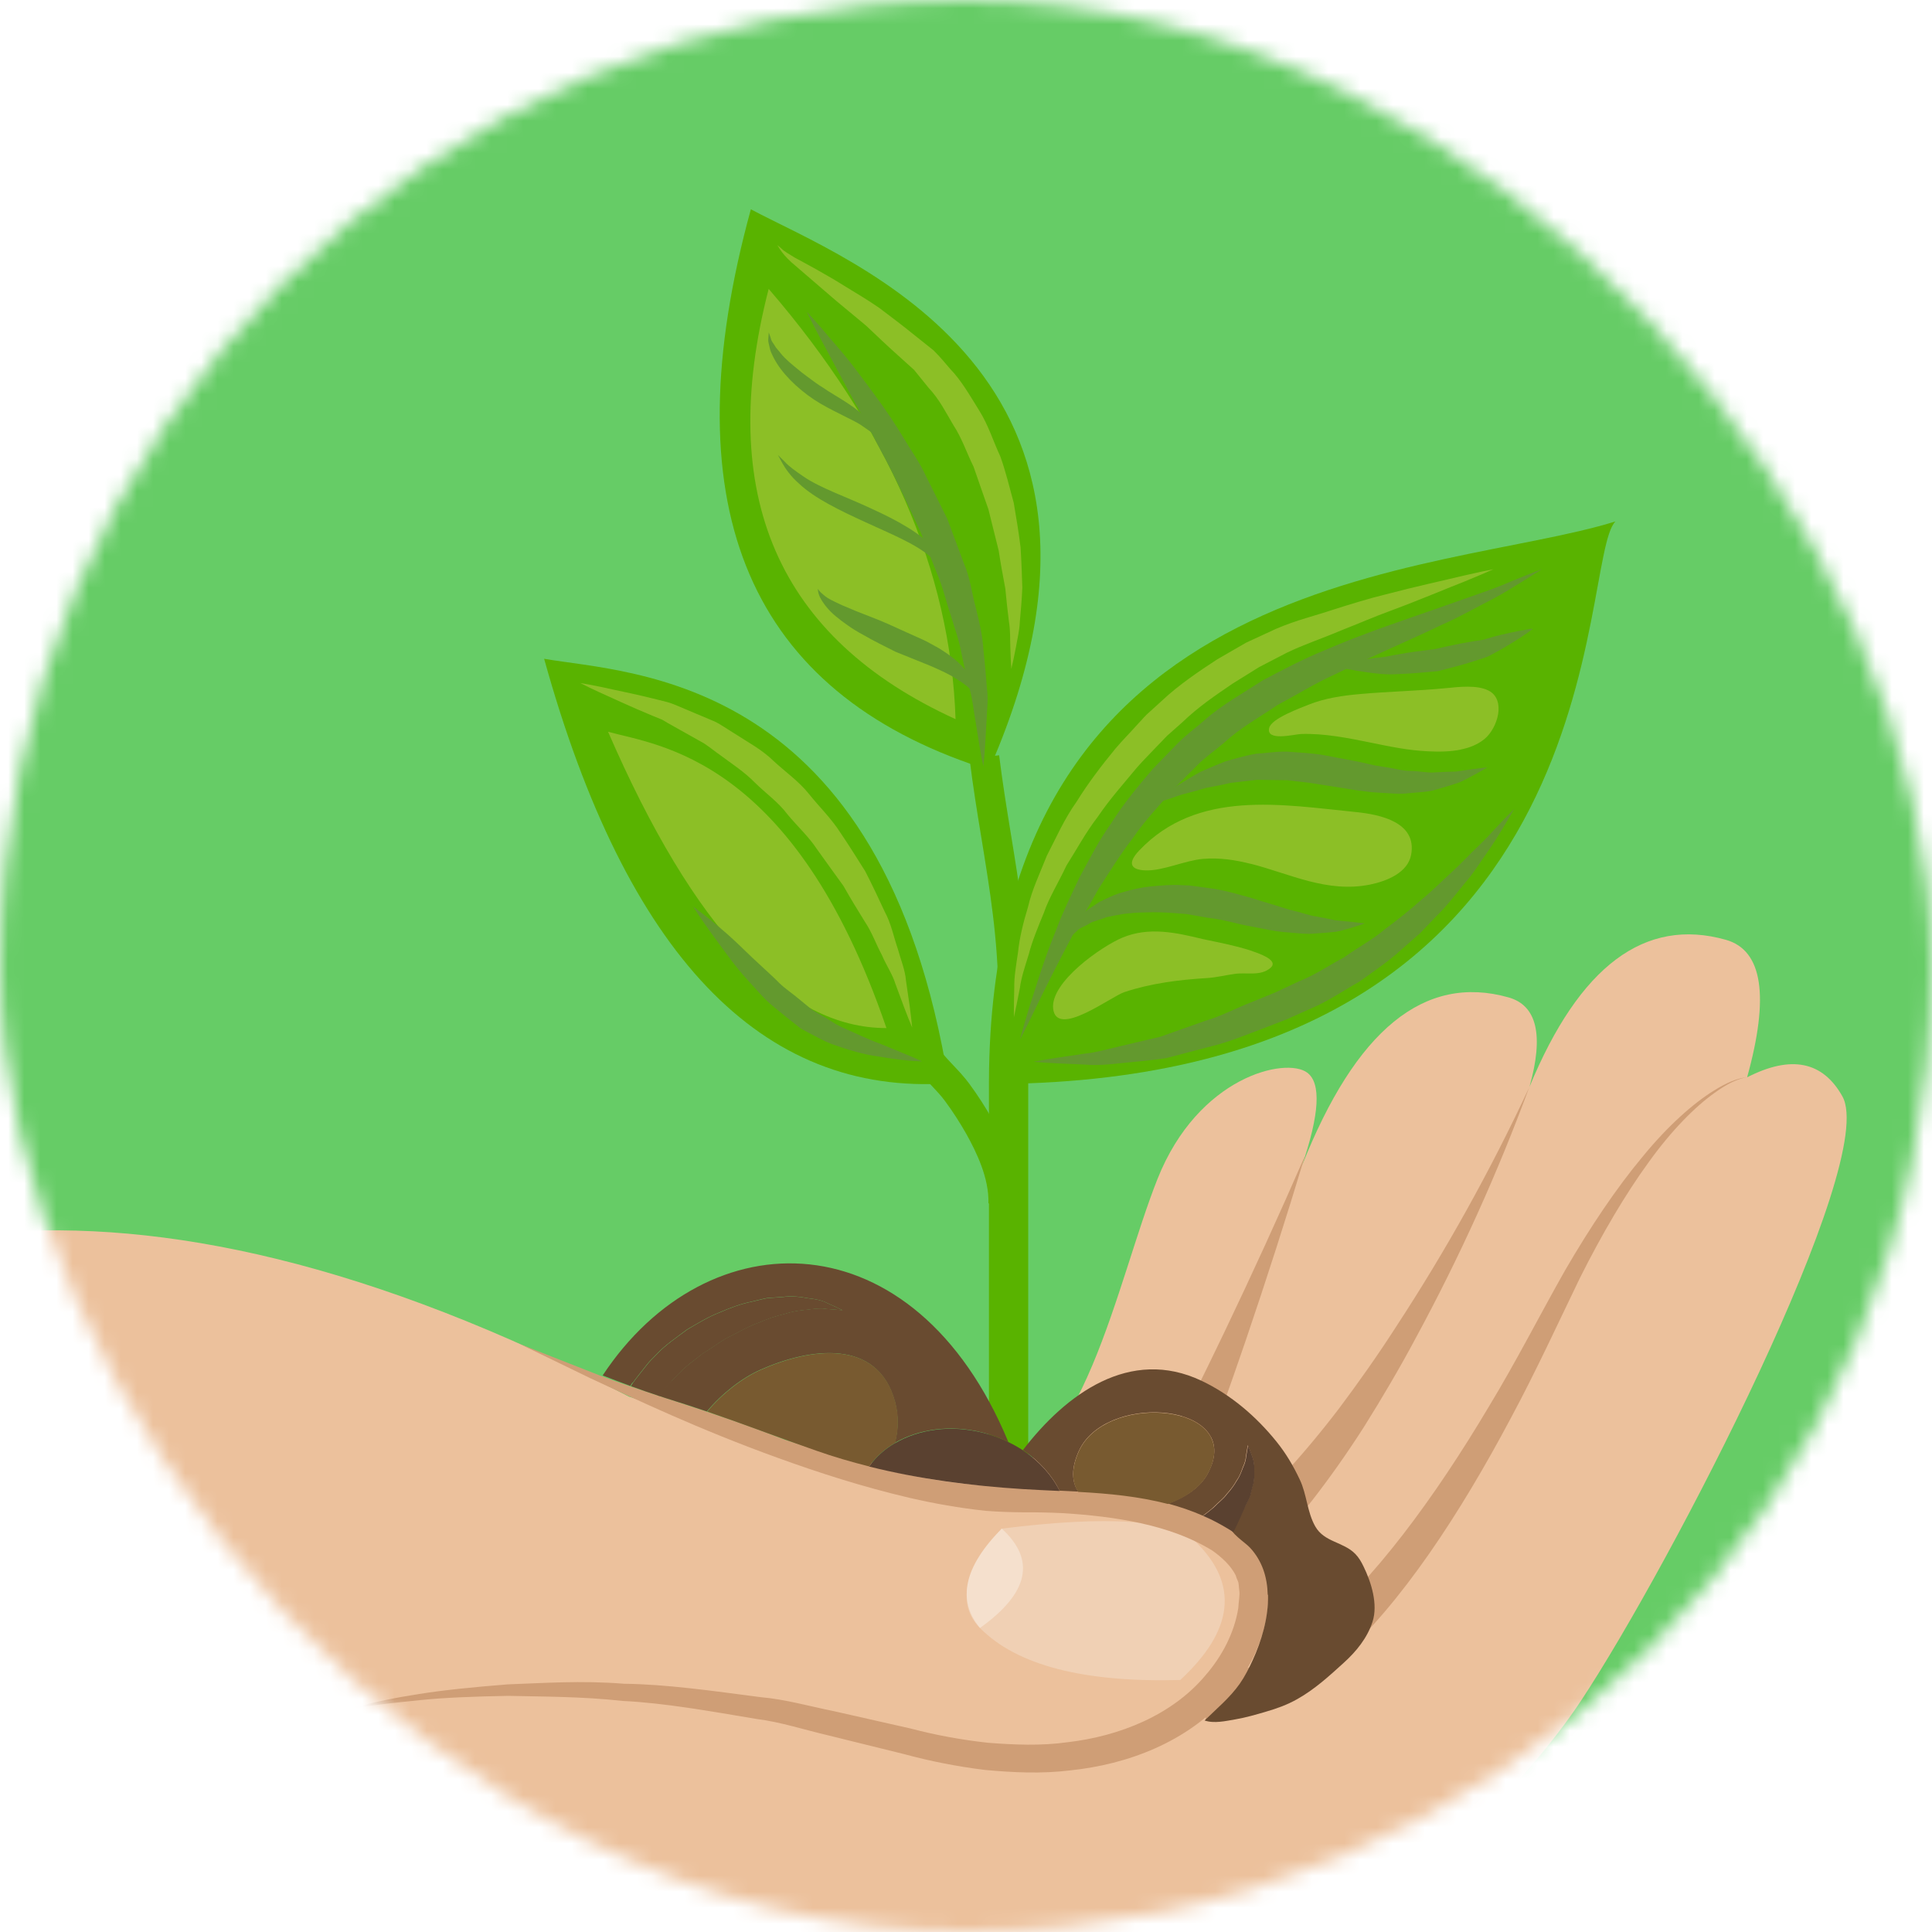 <svg xmlns="http://www.w3.org/2000/svg" xmlns:xlink="http://www.w3.org/1999/xlink" fill="none" version="1.1" width="120" height="120" viewBox="0 0 120 120"><defs><mask id="master_svg0_16_2653"><g><rect x="0" y="0" width="120" height="120" rx="60" fill="#FFFFFF" fill-opacity="1"/></g></mask></defs><g><g mask="url(#master_svg0_16_2653)"><g><g><rect x="0" y="0" width="120" height="120" rx="0" fill="#66CC66" fill-opacity="1"/></g><g><g><g><path d="M-40,117.996Q-39.968,117.819,-39.905,117.497C-38.71,111.465,-25.396,53.233,39.076,86.753Q55.102,91.817,61.203,91.696C67.19,91.583,69.352,79.621,71.893,73.23C74.435,66.838,79.878,65.643,81.193,66.623Q82.508,67.603,80.864,72.414Q85.871,59.739,93.698,61.951Q96.347,62.697,95,67.502Q99.653,56.243,107.196,58.373Q110.616,59.34,108.517,66.914Q112.601,64.822,114.434,68.096C116.704,72.155,103.845,97.095,98.187,105.655C91.34,116.011,71.653,131.487,56.234,131.418C38.09,131.342,-10.122,98.417,-39.994,117.996L-40,117.996Z" fill="#ECC19C" fill-opacity="1"/></g><g><path d="M62.221,94.946Q58.699,98.91,60.868,101.116Q64.294,104.593,73.309,104.347Q78.291,99.732,74.283,95.78Q72.172,93.701,62.221,94.946Z" fill="#F0D0B4" fill-opacity="1"/></g><g><path d="M21.317,106.237Q21.735,106.092,22.531,105.915C23.328,105.706,24.51,105.453,26.027,105.219C27.545,104.973,29.403,104.789,31.546,104.619C33.69,104.543,36.117,104.366,38.754,104.581C41.402,104.612,44.241,105.023,47.257,105.415C48.774,105.548,50.279,105.978,51.84,106.294C53.383,106.642,54.963,106.996,56.563,107.362C58.175,107.786,59.762,108.07,61.367,108.247C62.998,108.374,64.655,108.443,66.286,108.216C69.529,107.843,72.798,106.534,74.871,104.062C75.914,102.861,76.673,101.401,76.913,99.877C76.926,99.529,77.021,99.036,76.976,98.809C76.945,98.613,76.951,98.328,76.888,98.208C76.831,98.088,76.787,97.968,76.749,97.841C76.458,97.266,75.927,96.754,75.314,96.318C72.659,94.674,69.194,94.187,66.039,93.985C65.243,93.947,64.446,93.928,63.656,93.934C62.784,93.928,62.044,93.903,61.222,93.84C59.566,93.663,58.017,93.384,56.531,93.043C53.56,92.348,50.829,91.463,48.35,90.565C43.381,88.776,39.417,86.879,36.636,85.589Q33.879,84.249,32.299,83.484Q33.93,84.129,36.781,85.248C39.62,86.392,43.976,87.556,48.742,89.421C51.227,90.217,53.901,91.128,56.816,91.69C58.276,91.975,59.781,92.177,61.273,92.291C62.031,92.316,62.891,92.316,63.624,92.329C64.446,92.31,65.281,92.316,66.115,92.348C69.447,92.55,72.987,92.898,76.287,94.851C77.084,95.401,77.855,96.084,78.367,97.064C78.481,97.348,78.582,97.633,78.671,97.924C78.753,98.208,78.74,98.373,78.772,98.606C78.848,99.239,78.734,99.618,78.715,100.136C78.437,102.071,77.533,103.847,76.294,105.289C73.771,108.21,70.022,109.594,66.482,109.961C64.693,110.182,62.916,110.094,61.184,109.935C59.433,109.721,57.732,109.379,56.177,108.956C54.584,108.564,53.022,108.178,51.492,107.799C49.969,107.445,48.502,106.958,47.023,106.774C44.077,106.281,41.295,105.776,38.684,105.649C36.086,105.365,33.696,105.384,31.572,105.333C29.454,105.371,27.595,105.441,26.078,105.599C24.561,105.757,23.359,105.877,22.557,106.028Q21.741,106.142,21.317,106.25L21.317,106.237Z" fill="#CF9E76" fill-opacity="1"/></g><g><path d="M81.048,71.814Q79.309,77.579,77.362,83.294C76.382,86.152,75.383,88.997,74.467,91.127C74.239,91.665,74.037,92.152,73.847,92.588C73.658,93.024,73.379,93.448,73.196,93.776Q72.798,94.44,72.57,94.82L70.49,92.898Q70.674,92.645,70.983,92.209C71.141,91.968,71.356,91.76,71.578,91.374C71.799,90.982,72.045,90.546,72.317,90.065C73.417,88.169,74.745,85.457,76.041,82.757Q78.633,77.339,81.042,71.814L81.048,71.814Z" fill="#CF9E76" fill-opacity="1"/></g><g><path d="M94.994,67.502Q92.035,75.544,87.926,83.124C86.915,85.02,85.814,86.879,84.733,88.605C83.64,90.318,82.527,91.874,81.516,93.176C81.016,93.827,80.491,94.383,80.061,94.902C79.638,95.427,79.202,95.837,78.854,96.185Q78.152,96.874,77.748,97.273L75.946,95.085Q76.331,94.763,77.014,94.194C77.356,93.909,77.779,93.574,78.215,93.119C78.658,92.67,79.183,92.196,79.707,91.621C80.763,90.476,81.952,89.079,83.153,87.505C84.341,85.918,85.568,84.192,86.712,82.409Q91.372,75.291,94.994,67.515L94.994,67.502Z" fill="#CF9E76" fill-opacity="1"/></g><g><path d="M108.517,66.914Q107.663,67.028,106.494,67.881C105.324,68.71,103.851,70.17,102.416,72.168C100.968,74.153,99.508,76.631,98.13,79.381C96.796,82.138,95.405,85.172,93.831,88.099C90.714,93.966,87.028,99.637,83.096,103.108C81.155,104.846,79.113,105.972,77.507,106.427C76.711,106.654,76.041,106.749,75.586,106.787Q75.124,106.806,74.884,106.825L74.934,103.993L75.415,103.993C75.731,103.98,76.199,103.936,76.799,103.797C77.988,103.525,79.707,102.728,81.535,101.249C85.233,98.316,89.153,92.967,92.491,87.341C94.198,84.527,95.671,81.613,97.219,78.888C98.787,76.189,100.418,73.767,102.018,71.852C103.598,69.917,105.185,68.526,106.418,67.761Q107.657,66.977,108.517,66.914Z" fill="#CF9E76" fill-opacity="1"/></g><g><path d="M62.22,94.946Q65.419,97.867,60.867,101.116Q58.705,98.505,62.22,94.946Z" fill="#F5E0CD" fill-opacity="1"/></g></g><g><g><g><path d="M62.006,61.819C61.993,58.405,61.494,55.332,60.963,52.083C60.697,50.471,60.432,48.84,60.223,47.139L62.057,46.911C62.265,48.58,62.524,50.186,62.784,51.779C63.302,54.953,63.839,58.24,63.852,61.806L62.006,61.806L62.006,61.819Z" fill="#59B300" fill-opacity="1"/></g><g><path d="M100.331,32.389C89.514,35.772,61.551,34.975,61.425,67.154L61.425,90.691L63.865,90.691L63.865,67.287C100.697,65.94,97.947,34.779,100.337,32.389L100.331,32.389Z" fill="#59B300" fill-opacity="1"/></g><g><path d="M33.797,40.918C39.171,41.86,54.862,41.86,58.927,67.287Q41.447,68.488,33.797,40.918Z" fill="#59B300" fill-opacity="1"/></g><g><path d="M46.637,13Q39.209,40.071,60.293,47.449C60.47,47.512,60.634,47.581,60.817,47.645C60.805,47.607,60.798,47.562,60.786,47.525C60.798,47.544,60.805,47.569,60.817,47.581C61.127,47.929,61.405,47.695,61.576,47.386C61.576,47.411,61.576,47.442,61.576,47.468C72.045,23.235,52.706,16.237,46.637,13Z" fill="#59B300" fill-opacity="1"/></g><g><path d="M63.239,74.798L61.393,74.741C61.443,73.179,60.64,71.548,60.033,70.454C59.648,69.772,59.205,69.076,58.706,68.4C58.447,68.046,58.156,67.742,57.865,67.433C57.587,67.142,57.309,66.845,57.056,66.528L58.503,65.378C58.725,65.656,58.965,65.909,59.212,66.168C59.553,66.528,59.894,66.895,60.204,67.312C60.748,68.052,61.235,68.811,61.652,69.563C62.366,70.846,63.308,72.787,63.245,74.804L63.239,74.798Z" fill="#59B300" fill-opacity="1"/></g><g><path d="M62.973,63.222Q62.966,62.533,62.998,61.325C62.985,60.718,63.105,59.991,63.232,59.144C63.32,58.284,63.542,57.342,63.851,56.337C64.085,55.3,64.578,54.264,65.027,53.138C65.584,52.07,66.096,50.875,66.867,49.8C67.562,48.675,68.391,47.581,69.269,46.513C69.718,45.982,70.211,45.489,70.679,44.964C70.938,44.698,71.115,44.458,71.444,44.18L72.209,43.485C73.183,42.568,74.453,41.702,75.61,40.949C76.217,40.602,76.812,40.254,77.406,39.913C78.025,39.628,78.639,39.344,79.239,39.066C80.529,38.509,81.673,38.25,82.817,37.864C83.917,37.517,85.055,37.163,86.054,36.922C88.052,36.398,89.74,36.037,90.91,35.753Q92.086,35.481,92.762,35.354Q92.13,35.639,91.011,36.1C89.885,36.537,88.299,37.219,86.358,37.94C85.378,38.294,84.423,38.718,83.292,39.16C82.23,39.616,80.959,40.039,79.909,40.551C79.353,40.842,78.784,41.133,78.215,41.43C77.671,41.771,77.115,42.113,76.559,42.46C75.471,43.206,74.447,43.889,73.429,44.869L72.658,45.552C72.456,45.71,72.203,46.013,71.975,46.235C71.52,46.721,71.04,47.189,70.61,47.682C69.769,48.7,68.903,49.668,68.201,50.711C67.43,51.71,66.861,52.784,66.241,53.758C65.754,54.801,65.166,55.737,64.838,56.691C64.452,57.627,64.098,58.487,63.896,59.283C63.649,60.074,63.421,60.763,63.346,61.37Q63.118,62.558,62.966,63.228L62.973,63.222Z" fill="#8CBF26" fill-opacity="1"/></g><g><path d="M48.262,15.207Q48.363,15.289,48.54,15.44C48.704,15.617,49.02,15.782,49.368,16.003C50.127,16.414,51.284,17.027,52.554,17.824C53.199,18.222,53.907,18.633,54.622,19.132C55.323,19.663,56.076,20.226,56.828,20.839C57.207,21.143,57.593,21.453,57.985,21.762C58.434,22.211,58.674,22.515,59.016,22.913C59.692,23.602,60.242,24.569,60.817,25.492C61.399,26.422,61.69,27.408,62.132,28.35C62.48,29.317,62.708,30.303,62.967,31.239C63.131,32.2,63.283,33.123,63.39,34.002C63.447,34.887,63.473,35.721,63.498,36.493C63.466,37.264,63.403,37.972,63.346,38.585C63.321,39.205,63.175,39.742,63.106,40.178Q62.935,41.057,62.815,41.544Q62.777,41.032,62.752,40.153C62.733,39.711,62.764,39.186,62.663,38.579C62.587,37.972,62.512,37.296,62.442,36.556C62.303,35.823,62.158,35.039,62.031,34.204C61.829,33.389,61.614,32.529,61.393,31.637C61.095,30.778,60.779,29.892,60.47,28.988C60.052,28.148,59.736,27.193,59.23,26.428C58.756,25.638,58.364,24.816,57.656,24.064C57.359,23.697,57.068,23.337,56.777,22.976C56.43,22.66,56.082,22.35,55.741,22.041C55.058,21.434,54.419,20.814,53.8,20.232C53.136,19.683,52.51,19.158,51.928,18.677C50.778,17.691,49.823,16.869,49.159,16.294C48.464,15.668,48.293,15.188,48.262,15.207Z" fill="#8CBF26" fill-opacity="1"/></g><g><path d="M36.028,42.423Q36.521,42.498,37.375,42.675C38.222,42.871,39.442,43.099,40.884,43.466C41.067,43.51,41.25,43.554,41.434,43.605C41.743,43.687,41.832,43.75,42.047,43.826C42.414,43.978,42.793,44.142,43.185,44.307C43.577,44.471,43.975,44.642,44.386,44.812C44.791,45.008,45.189,45.299,45.6,45.546C46.409,46.077,47.332,46.557,48.04,47.259C48.774,47.942,49.627,48.53,50.266,49.339C50.91,50.142,51.631,50.831,52.2,51.722C52.744,52.525,53.25,53.334,53.743,54.118C54.185,54.978,54.577,55.819,54.944,56.609C55.361,57.381,55.513,58.209,55.759,58.917C55.962,59.644,56.227,60.282,56.271,60.902C56.36,61.509,56.436,62.034,56.499,62.47Q56.613,63.336,56.657,63.823Q56.455,63.355,56.151,62.552C56,62.154,55.823,61.661,55.614,61.104C55.443,60.535,55.051,59.966,54.767,59.302C54.419,58.664,54.166,57.912,53.705,57.229C53.275,56.527,52.82,55.8,52.39,55.029C51.846,54.283,51.29,53.505,50.727,52.721C50.24,51.975,49.507,51.305,48.913,50.584C48.344,49.819,47.553,49.269,46.89,48.612C46.226,47.935,45.473,47.455,44.772,46.93C44.411,46.677,44.082,46.405,43.716,46.165C43.33,45.95,42.945,45.735,42.578,45.527C42.205,45.318,41.851,45.116,41.497,44.92C41.351,44.838,41.105,44.673,41.042,44.667C40.865,44.591,40.688,44.522,40.517,44.452C39.145,43.889,38.032,43.352,37.242,43.004Q36.458,42.644,36.016,42.41L36.028,42.423Z" fill="#8CBF26" fill-opacity="1"/></g><g><path d="M47.744,17.944Q42.794,37.125,59.351,44.667Q58.89,30.879,47.744,17.944Z" fill="#8CBF26" fill-opacity="1"/></g><g><path d="M77.691,53.657C76.723,53.41,75.737,53.259,74.713,53.347C73.581,53.448,72.228,54.099,71.154,54.061C70.288,54.036,69.965,53.663,70.755,52.829C74.365,49.016,79.6,49.977,84.221,50.439C85.732,50.591,88.021,51.071,87.648,53.088C87.446,54.194,86.156,54.725,85.106,54.94C82.438,55.484,80.118,54.27,77.691,53.651L77.691,53.657Z" fill="#8CBF26" fill-opacity="1"/></g><g><path d="M90.74,46.557C90.064,46.697,89.343,46.697,88.692,46.665C87.465,46.608,86.321,46.368,85.151,46.128C83.754,45.843,82.243,45.54,80.808,45.59C80.416,45.603,78.595,46.083,78.836,45.198C78.994,44.617,80.764,43.978,81.276,43.77C82.3,43.359,83.413,43.201,84.5,43.106C86.264,42.948,88.053,42.916,89.849,42.739C90.62,42.663,91.739,42.53,92.453,42.891C93.56,43.453,93.022,45.223,92.213,45.894C91.79,46.241,91.284,46.444,90.74,46.551L90.74,46.557Z" fill="#8CBF26" fill-opacity="1"/></g><g><path d="M77.773,59.075C78.69,59.378,79.354,59.745,78.905,60.124C78.298,60.643,77.432,60.39,76.724,60.485C76.117,60.567,75.573,60.712,74.947,60.75C73.221,60.858,71.483,61.073,69.833,61.623C69.011,61.894,65.622,64.499,65.414,62.653C65.224,60.997,68.442,58.765,69.725,58.234C71.356,57.557,73.032,57.918,74.682,58.322C74.954,58.392,76.585,58.676,77.767,59.068L77.773,59.075Z" fill="#8CBF26" fill-opacity="1"/></g><g><path d="M37.768,45.451C40.809,46.305,49.293,46.994,55.058,63.855Q45.771,63.873,37.768,45.451Z" fill="#8CBF26" fill-opacity="1"/></g><g><path d="M63.359,64.531Q63.543,63.835,63.909,62.634C64.301,61.446,64.794,59.713,65.616,57.716C65.989,56.698,66.514,55.642,67.039,54.517C67.639,53.423,68.227,52.234,69.03,51.115C69.757,49.952,70.668,48.852,71.61,47.752C72.115,47.234,72.621,46.709,73.133,46.184C73.727,45.584,74.246,45.236,74.802,44.743C75.845,43.807,77.205,43.055,78.431,42.258C79.702,41.582,80.966,40.924,82.218,40.412C84.715,39.331,87.092,38.554,89.109,37.846C90.114,37.491,91.043,37.163,91.859,36.878C92.687,36.6,93.383,36.316,93.958,36.069Q95.109,35.595,95.785,35.342Q95.191,35.734,94.116,36.391C93.585,36.727,92.921,37.112,92.144,37.504C91.366,37.909,90.493,38.396,89.514,38.825C87.579,39.761,85.265,40.728,82.901,41.892C81.693,42.435,80.543,43.156,79.341,43.795C78.229,44.553,77.066,45.179,75.984,46.172C75.466,46.614,74.796,47.082,74.398,47.499C73.911,47.986,73.424,48.473,72.937,48.953C72.052,49.984,71.11,50.957,70.377,52.038C69.574,53.075,68.916,54.156,68.259,55.168C67.677,56.23,67.058,57.197,66.59,58.152C65.597,60.029,64.794,61.629,64.257,62.761Q63.713,63.892,63.378,64.524L63.359,64.531Z" fill="#63992E" fill-opacity="1"/></g><g><path d="M66.203,58.449Q66.323,58.158,66.551,57.659C66.639,57.4,66.918,57.166,67.196,56.843C67.48,56.502,67.872,56.312,68.296,56.015C68.738,55.813,69.231,55.541,69.775,55.408C70.319,55.244,70.9,55.111,71.507,55.054C72.114,55.004,72.74,54.934,73.379,54.978L73.859,54.997L74.365,55.061L75.275,55.187C75.869,55.269,76.489,55.427,77.109,55.604C77.747,55.762,78.285,55.958,78.835,56.116C79.385,56.274,79.916,56.47,80.39,56.578C80.877,56.685,81.332,56.875,81.768,56.925C82.204,57.001,82.609,57.09,82.969,57.166C83.336,57.197,83.652,57.229,83.917,57.254Q84.461,57.317,84.771,57.355Q84.486,57.463,83.955,57.621C83.69,57.69,83.361,57.804,82.982,57.874C82.602,57.912,82.166,57.956,81.679,57.981C81.193,58.038,80.681,57.969,80.124,57.924C79.555,57.893,79.012,57.804,78.449,57.684C77.88,57.57,77.273,57.475,76.742,57.336C76.192,57.197,75.623,57.071,75.003,57.001L74.099,56.843L73.707,56.774L73.284,56.742C72.721,56.691,72.158,56.66,71.621,56.66C71.084,56.673,70.559,56.673,70.072,56.736C69.579,56.774,69.143,56.894,68.719,56.97C68.353,57.134,67.91,57.197,67.645,57.374C67.373,57.558,67.044,57.627,66.867,57.848Q66.469,58.221,66.222,58.424L66.203,58.449Z" fill="#63992E" fill-opacity="1"/></g><g><path d="M71.748,49.902Q72.007,49.687,72.462,49.301C72.702,49.124,72.955,48.871,73.322,48.669C73.676,48.454,74.087,48.201,74.548,47.948C75.016,47.74,75.541,47.512,76.097,47.297C76.698,47.126,77.229,46.956,78,46.817C78.626,46.779,79.245,46.671,79.928,46.684C80.63,46.741,81.389,46.772,82.065,46.874C82.729,47,83.386,47.12,84.044,47.247C84.36,47.304,84.676,47.373,84.986,47.449L85.409,47.544L85.877,47.62C86.484,47.689,87.116,47.892,87.616,47.885C88.141,47.885,88.646,48.018,89.12,47.974C89.595,47.942,90.037,47.936,90.442,47.923C90.84,47.866,91.181,47.816,91.466,47.771Q92.054,47.702,92.389,47.658Q92.104,47.835,91.58,48.119C91.314,48.258,90.998,48.448,90.606,48.612C90.208,48.745,89.753,48.89,89.241,49.029C88.735,49.2,88.147,49.2,87.534,49.263C86.889,49.352,86.332,49.263,85.694,49.238L85.226,49.206L84.701,49.143C84.379,49.105,84.057,49.055,83.728,48.998C83.089,48.897,82.444,48.796,81.793,48.694C81.155,48.581,80.586,48.549,79.985,48.46C79.334,48.454,78.695,48.442,78.076,48.435C77.513,48.498,76.963,48.562,76.445,48.625C75.914,48.751,75.402,48.846,74.921,48.935C74.466,49.074,74.036,49.188,73.65,49.289C73.259,49.377,72.923,49.529,72.645,49.611Q72.076,49.788,71.754,49.889L71.748,49.902Z" fill="#63992E" fill-opacity="1"/></g><g><path d="M82.837,41.354Q83.633,41.139,84.828,40.95C85.125,40.906,85.448,40.855,85.789,40.823C86.137,40.804,86.472,40.691,86.839,40.646C87.553,40.507,88.318,40.419,89.077,40.324C89.829,40.16,90.581,39.982,91.302,39.869C91.656,39.786,92.023,39.793,92.333,39.673C92.655,39.571,92.958,39.496,93.243,39.426Q94.394,39.154,95.228,39.041Q94.596,39.534,93.527,40.166C93.262,40.324,92.971,40.488,92.655,40.653C92.345,40.842,91.985,40.918,91.624,41.045C90.891,41.285,90.095,41.487,89.298,41.689C88.476,41.765,87.654,41.841,86.883,41.866C86.112,41.93,85.416,41.829,84.822,41.746Q83.627,41.569,82.831,41.361L82.837,41.354Z" fill="#63992E" fill-opacity="1"/></g><g><path d="M50.107,19.366Q50.449,19.72,51.005,20.359C51.536,21.016,52.377,21.901,53.243,23.071C54.122,24.234,55.159,25.593,56.101,27.161C56.568,27.951,57.125,28.716,57.529,29.601C57.959,30.468,58.402,31.346,58.838,32.225C59.179,33.148,59.527,34.077,59.869,34.988C60.261,35.879,60.362,36.853,60.608,37.738C60.83,38.636,61.032,39.508,61.082,40.355C61.177,41.196,61.241,41.993,61.297,42.726C61.399,43.453,61.297,44.136,61.278,44.73C61.247,45.324,61.215,45.843,61.19,46.266Q61.139,47.113,61.076,47.594Q60.969,47.113,60.83,46.279C60.76,45.862,60.684,45.356,60.589,44.781C60.476,44.205,60.431,43.548,60.242,42.852C60.071,42.157,59.888,41.405,59.723,40.608C59.59,39.805,59.287,39.002,59.034,38.155C58.75,37.321,58.554,36.423,58.181,35.576C57.839,34.716,57.491,33.837,57.144,32.965C56.335,31.258,55.563,29.532,54.697,27.964C54.267,27.18,53.907,26.39,53.483,25.682C53.072,24.967,52.706,24.278,52.364,23.646C51.675,22.363,51.106,21.301,50.708,20.555Q50.316,19.802,50.107,19.36L50.107,19.366Z" fill="#63992E" fill-opacity="1"/></g><g><path d="M50.803,36.581Q50.916,36.765,51.176,36.967C51.397,37.176,51.84,37.378,52.339,37.606C52.605,37.713,52.883,37.833,53.18,37.96C53.483,38.08,53.806,38.206,54.134,38.333C54.817,38.592,55.519,38.914,56.221,39.237C56.562,39.395,56.903,39.546,57.245,39.698C57.599,39.85,57.934,40.059,58.269,40.236C58.92,40.628,59.508,41.064,59.913,41.557C60.128,41.784,60.292,42.025,60.4,42.259C60.52,42.486,60.627,42.67,60.665,42.853Q60.76,43.201,60.785,43.397Q60.64,43.245,60.431,42.986C60.222,42.726,59.856,42.436,59.388,42.157C58.933,41.86,58.351,41.601,57.719,41.329C57.049,41.057,56.335,40.773,55.62,40.482C54.931,40.134,54.236,39.793,53.603,39.426C53.306,39.268,52.952,39.053,52.687,38.864C52.409,38.674,52.143,38.472,51.909,38.276C51.435,37.884,51.119,37.46,50.942,37.119C50.777,36.79,50.815,36.581,50.79,36.588L50.803,36.581Z" fill="#63992E" fill-opacity="1"/></g><g><path d="M47.744,20.637Q47.807,20.789,47.889,21.054C47.914,21.2,48.035,21.32,48.123,21.472C48.199,21.623,48.363,21.769,48.496,21.952C48.774,22.3,49.192,22.641,49.628,22.995C49.843,23.179,50.089,23.349,50.33,23.533C50.582,23.722,50.797,23.88,51.076,24.051C51.594,24.411,52.106,24.683,52.618,25.025C53.124,25.347,53.573,25.72,53.927,26.074C54.275,26.422,54.502,26.788,54.616,27.048Q54.742,27.307,54.793,27.459Q54.673,27.351,54.471,27.155C54.293,26.947,53.958,26.738,53.592,26.479C53.225,26.213,52.732,26.005,52.214,25.733C51.701,25.48,51.095,25.17,50.564,24.822C49.476,24.095,48.534,23.153,48.066,22.243C47.952,22.015,47.845,21.819,47.807,21.598C47.769,21.389,47.7,21.219,47.718,21.08Q47.731,20.802,47.75,20.637L47.744,20.637Z" fill="#63992E" fill-opacity="1"/></g><g><path d="M48.319,28.261Q48.477,28.413,48.742,28.678C49.002,28.969,49.419,29.266,49.931,29.614C50.962,30.316,52.548,30.853,54.129,31.593C55.665,32.295,57.277,33.148,58.15,34.21C58.39,34.444,58.554,34.716,58.674,34.963C58.813,35.196,58.915,35.405,58.959,35.601Q59.073,35.974,59.117,36.176Q59.003,35.993,58.801,35.677C58.624,35.355,58.257,34.969,57.783,34.577C56.854,33.768,55.298,33.148,53.737,32.427C52.213,31.726,50.595,30.961,49.615,30.025C49.115,29.589,48.78,29.102,48.603,28.786Q48.42,28.451,48.319,28.261Z" fill="#63992E" fill-opacity="1"/></g><g><path d="M64.174,65.953Q64.718,65.84,65.673,65.694C66.153,65.625,66.728,65.543,67.392,65.441C68.062,65.378,68.789,65.163,69.58,64.98C70.351,64.797,71.179,64.607,72.058,64.398C72.949,64.082,73.885,63.753,74.858,63.406C75.857,63.115,76.768,62.615,77.76,62.236C78.247,62.034,78.74,61.832,79.24,61.629L80.694,60.946C81.743,60.529,82.546,59.954,83.475,59.467C84.323,58.854,85.246,58.373,86.011,57.722C86.813,57.122,87.578,56.521,88.267,55.901C88.982,55.314,89.601,54.688,90.202,54.138C90.809,53.588,91.308,53.031,91.795,52.576C92.282,52.115,92.674,51.685,92.996,51.331Q93.654,50.629,94.052,50.237Q93.787,50.724,93.281,51.546C93.028,51.957,92.718,52.462,92.326,53.012C91.934,53.562,91.536,54.226,90.986,54.852C90.455,55.497,89.911,56.224,89.222,56.9C88.887,57.248,88.546,57.608,88.192,57.975C87.806,58.31,87.42,58.652,87.022,58.999C86.244,59.72,85.328,60.327,84.424,60.978C83.45,61.522,82.445,62.217,81.452,62.628L79.91,63.317C79.391,63.519,78.873,63.722,78.355,63.918C77.324,64.303,76.306,64.727,75.314,64.967C74.315,65.226,73.354,65.479,72.443,65.72C71.394,65.878,70.541,65.941,69.687,66.029C68.853,66.124,68.088,66.187,67.417,66.124C66.747,66.099,66.159,66.067,65.679,66.048Q64.718,65.998,64.162,65.947L64.174,65.953Z" fill="#63992E" fill-opacity="1"/></g><g><path d="M43.027,56.293Q43.944,56.944,45.196,58.038C45.822,58.582,46.504,59.296,47.257,59.973C47.623,60.32,48.022,60.668,48.395,61.047C48.774,61.42,49.217,61.705,49.621,62.046L50.234,62.552L50.386,62.678Q50.481,62.754,50.418,62.71L50.506,62.761L50.86,62.969C51.335,63.222,51.777,63.557,52.226,63.772C53.098,64.164,53.933,64.562,54.717,64.847C55.482,65.163,56.127,65.429,56.575,65.612Q57.024,65.802,57.277,65.928Q56.158,65.896,54.502,65.612C53.674,65.504,52.7,65.22,51.651,64.847C51.151,64.645,50.69,64.392,50.209,64.139L49.849,63.943L49.76,63.892C49.634,63.816,49.678,63.835,49.627,63.797L49.463,63.665L48.787,63.134C48.357,62.761,47.876,62.426,47.491,62.021C47.105,61.623,46.745,61.205,46.391,60.82C45.676,60.036,45.133,59.258,44.633,58.582Q43.641,57.242,43.04,56.293L43.027,56.293Z" fill="#63992E" fill-opacity="1"/></g></g><g><g><path d="M39.297,85.893C39.518,85.583,39.765,85.286,40.005,84.976C40.15,84.806,40.194,84.711,40.416,84.483L40.808,84.085C41.288,83.56,42.021,83.067,42.666,82.58C43.343,82.188,43.994,81.784,44.683,81.518C45.359,81.227,46.03,80.974,46.7,80.842C47.029,80.766,47.345,80.677,47.661,80.62C47.983,80.601,48.293,80.576,48.584,80.557C49.172,80.475,49.715,80.544,50.19,80.633C50.664,80.684,51.068,80.772,51.378,80.936Q52.01,81.215,52.333,81.379Q51.96,81.354,51.302,81.297C50.992,81.234,50.6,81.284,50.164,81.341C49.728,81.379,49.254,81.436,48.735,81.607C48.217,81.727,47.673,81.904,47.111,82.157C46.535,82.353,45.979,82.675,45.385,82.978C44.784,83.257,44.253,83.712,43.659,84.053C43.147,84.477,42.622,84.799,42.097,85.387L41.693,85.773C41.648,85.804,41.484,86.019,41.383,86.133C41.231,86.323,41.073,86.506,40.915,86.696C41.162,86.778,41.402,86.86,41.655,86.936C42.407,87.17,43.159,87.417,43.905,87.669C44.873,86.519,46.105,85.577,47.231,85.077C50.259,83.731,54.52,83.08,55.589,87.081C55.822,87.967,55.797,88.82,55.576,89.623C57.055,88.757,59.04,88.472,61.057,88.984C61.613,89.13,62.138,89.326,62.631,89.566C56.809,75.512,43.937,75.582,37.432,85.431C38.001,85.653,38.576,85.874,39.151,86.083C39.196,86.019,39.233,85.95,39.278,85.887L39.297,85.893Z" fill="#694B30" fill-opacity="1"/></g><g><path d="M78.759,99.055C78.797,100.459,78.348,101.944,77.798,103.133C77.571,103.626,77.318,104.132,77.008,104.574C76.395,105.447,75.573,106.123,74.82,106.863C75.415,107.065,76.129,106.895,76.73,106.793C77.362,106.686,78.019,106.496,78.639,106.313C79.334,106.111,79.948,105.889,80.586,105.529C81.655,104.928,82.552,104.107,83.456,103.285C84.24,102.577,84.923,101.742,85.252,100.724C85.599,99.65,85.176,98.284,84.689,97.291C84.556,97.013,84.398,96.741,84.183,96.52C83.437,95.755,82.255,95.799,81.692,94.807C81.18,93.903,81.174,92.815,80.725,91.886C80.321,91.033,79.884,90.287,79.284,89.541C78.026,87.979,76.458,86.633,74.637,85.766C70.186,83.649,66.204,86.588,63.536,90.065C64.547,90.742,65.337,91.621,65.812,92.588C66.197,92.607,66.583,92.626,66.968,92.645C66.577,92.05,66.513,91.229,67,90.141C68.593,86.576,76.483,87.069,75.301,90.856C75.231,91.077,75.13,91.304,75.004,91.545C74.549,92.379,73.619,93.005,72.545,93.391C73.278,93.587,74.005,93.833,74.713,94.143C74.941,93.972,75.168,93.802,75.37,93.618C75.642,93.328,75.984,93.087,76.192,92.79C76.445,92.512,76.654,92.234,76.806,91.949C77.008,91.677,77.096,91.393,77.191,91.134C77.311,90.875,77.375,90.641,77.387,90.432Q77.463,90.002,77.501,89.762Q77.602,89.983,77.748,90.413C77.836,90.634,77.906,90.906,77.887,91.229C77.899,91.551,77.918,91.943,77.785,92.322C77.735,92.525,77.684,92.733,77.627,92.948C77.545,93.144,77.431,93.347,77.33,93.555C77.141,93.941,76.477,94.352,76.426,94.782C76.382,95.218,77.299,95.768,77.634,96.122C78.399,96.944,78.715,97.968,78.74,99.049L78.759,99.055Z" fill="#694B30" fill-opacity="1"/></g><g><path d="M41.706,85.779L42.111,85.394C42.635,84.799,43.16,84.477,43.672,84.06C44.267,83.718,44.798,83.263,45.398,82.985C45.986,82.688,46.549,82.359,47.124,82.163C47.687,81.91,48.23,81.733,48.749,81.613C49.267,81.442,49.741,81.385,50.178,81.348C50.614,81.291,51.006,81.24,51.316,81.303Q51.973,81.36,52.346,81.385Q52.024,81.221,51.391,80.943C51.082,80.772,50.677,80.69,50.203,80.639C49.729,80.551,49.179,80.481,48.597,80.564C48.3,80.582,47.99,80.602,47.674,80.627C47.364,80.684,47.048,80.772,46.713,80.848C46.043,80.981,45.373,81.227,44.696,81.524C44.007,81.79,43.356,82.188,42.68,82.587C42.035,83.067,41.302,83.567,40.821,84.091L40.429,84.49C40.208,84.724,40.157,84.818,40.018,84.983C39.784,85.292,39.531,85.583,39.31,85.899C39.266,85.963,39.228,86.032,39.184,86.095C39.765,86.31,40.353,86.513,40.947,86.709C41.106,86.519,41.264,86.336,41.415,86.146C41.516,86.032,41.681,85.817,41.725,85.786L41.706,85.779Z" fill="#694B30" fill-opacity="1"/></g><g><path d="M55.595,89.629C55.81,88.826,55.842,87.973,55.608,87.088C54.546,83.086,50.278,83.737,47.25,85.084C46.125,85.583,44.886,86.525,43.925,87.676C46.194,88.453,48.432,89.313,50.696,90.103C51.777,90.483,52.877,90.805,53.983,91.083C54.394,90.495,54.944,90.002,55.595,89.623L55.595,89.629Z" fill="#785A30" fill-opacity="1"/></g><g><path d="M75.003,91.564C75.136,91.324,75.237,91.09,75.301,90.875C76.483,87.088,68.587,86.588,67,90.16C66.519,91.241,66.576,92.07,66.968,92.664C68.852,92.765,70.73,92.942,72.544,93.416C73.619,93.03,74.542,92.405,75.003,91.57L75.003,91.564Z" fill="#785A30" fill-opacity="1"/></g><g><path d="M55.595,89.629C54.944,90.009,54.394,90.502,53.983,91.09C57.094,91.867,60.286,92.285,63.485,92.487C64.257,92.537,65.041,92.569,65.818,92.607C65.344,91.64,64.554,90.761,63.542,90.084C63.264,89.901,62.961,89.73,62.651,89.579C62.164,89.338,61.639,89.136,61.077,88.997C59.06,88.485,57.075,88.769,55.595,89.636L55.595,89.629Z" fill="#5A4130" fill-opacity="1"/></g><g><path d="M76.596,95.173C76.672,95.091,77.153,94.004,77.349,93.568C77.45,93.359,77.557,93.163,77.646,92.961C77.703,92.746,77.753,92.537,77.804,92.335C77.937,91.956,77.911,91.57,77.905,91.241C77.924,90.919,77.855,90.647,77.766,90.426Q77.614,89.996,77.519,89.774Q77.475,90.021,77.406,90.445C77.393,90.647,77.33,90.887,77.21,91.146C77.109,91.406,77.02,91.684,76.824,91.962C76.666,92.246,76.464,92.525,76.211,92.803C76.002,93.1,75.661,93.34,75.389,93.631C75.18,93.808,74.959,93.985,74.731,94.156C74.883,94.225,75.041,94.288,75.193,94.364C75.604,94.56,76.261,94.933,76.615,95.167L76.596,95.173Z" fill="#5A4130" fill-opacity="1"/></g></g></g></g></g></g></g></svg>